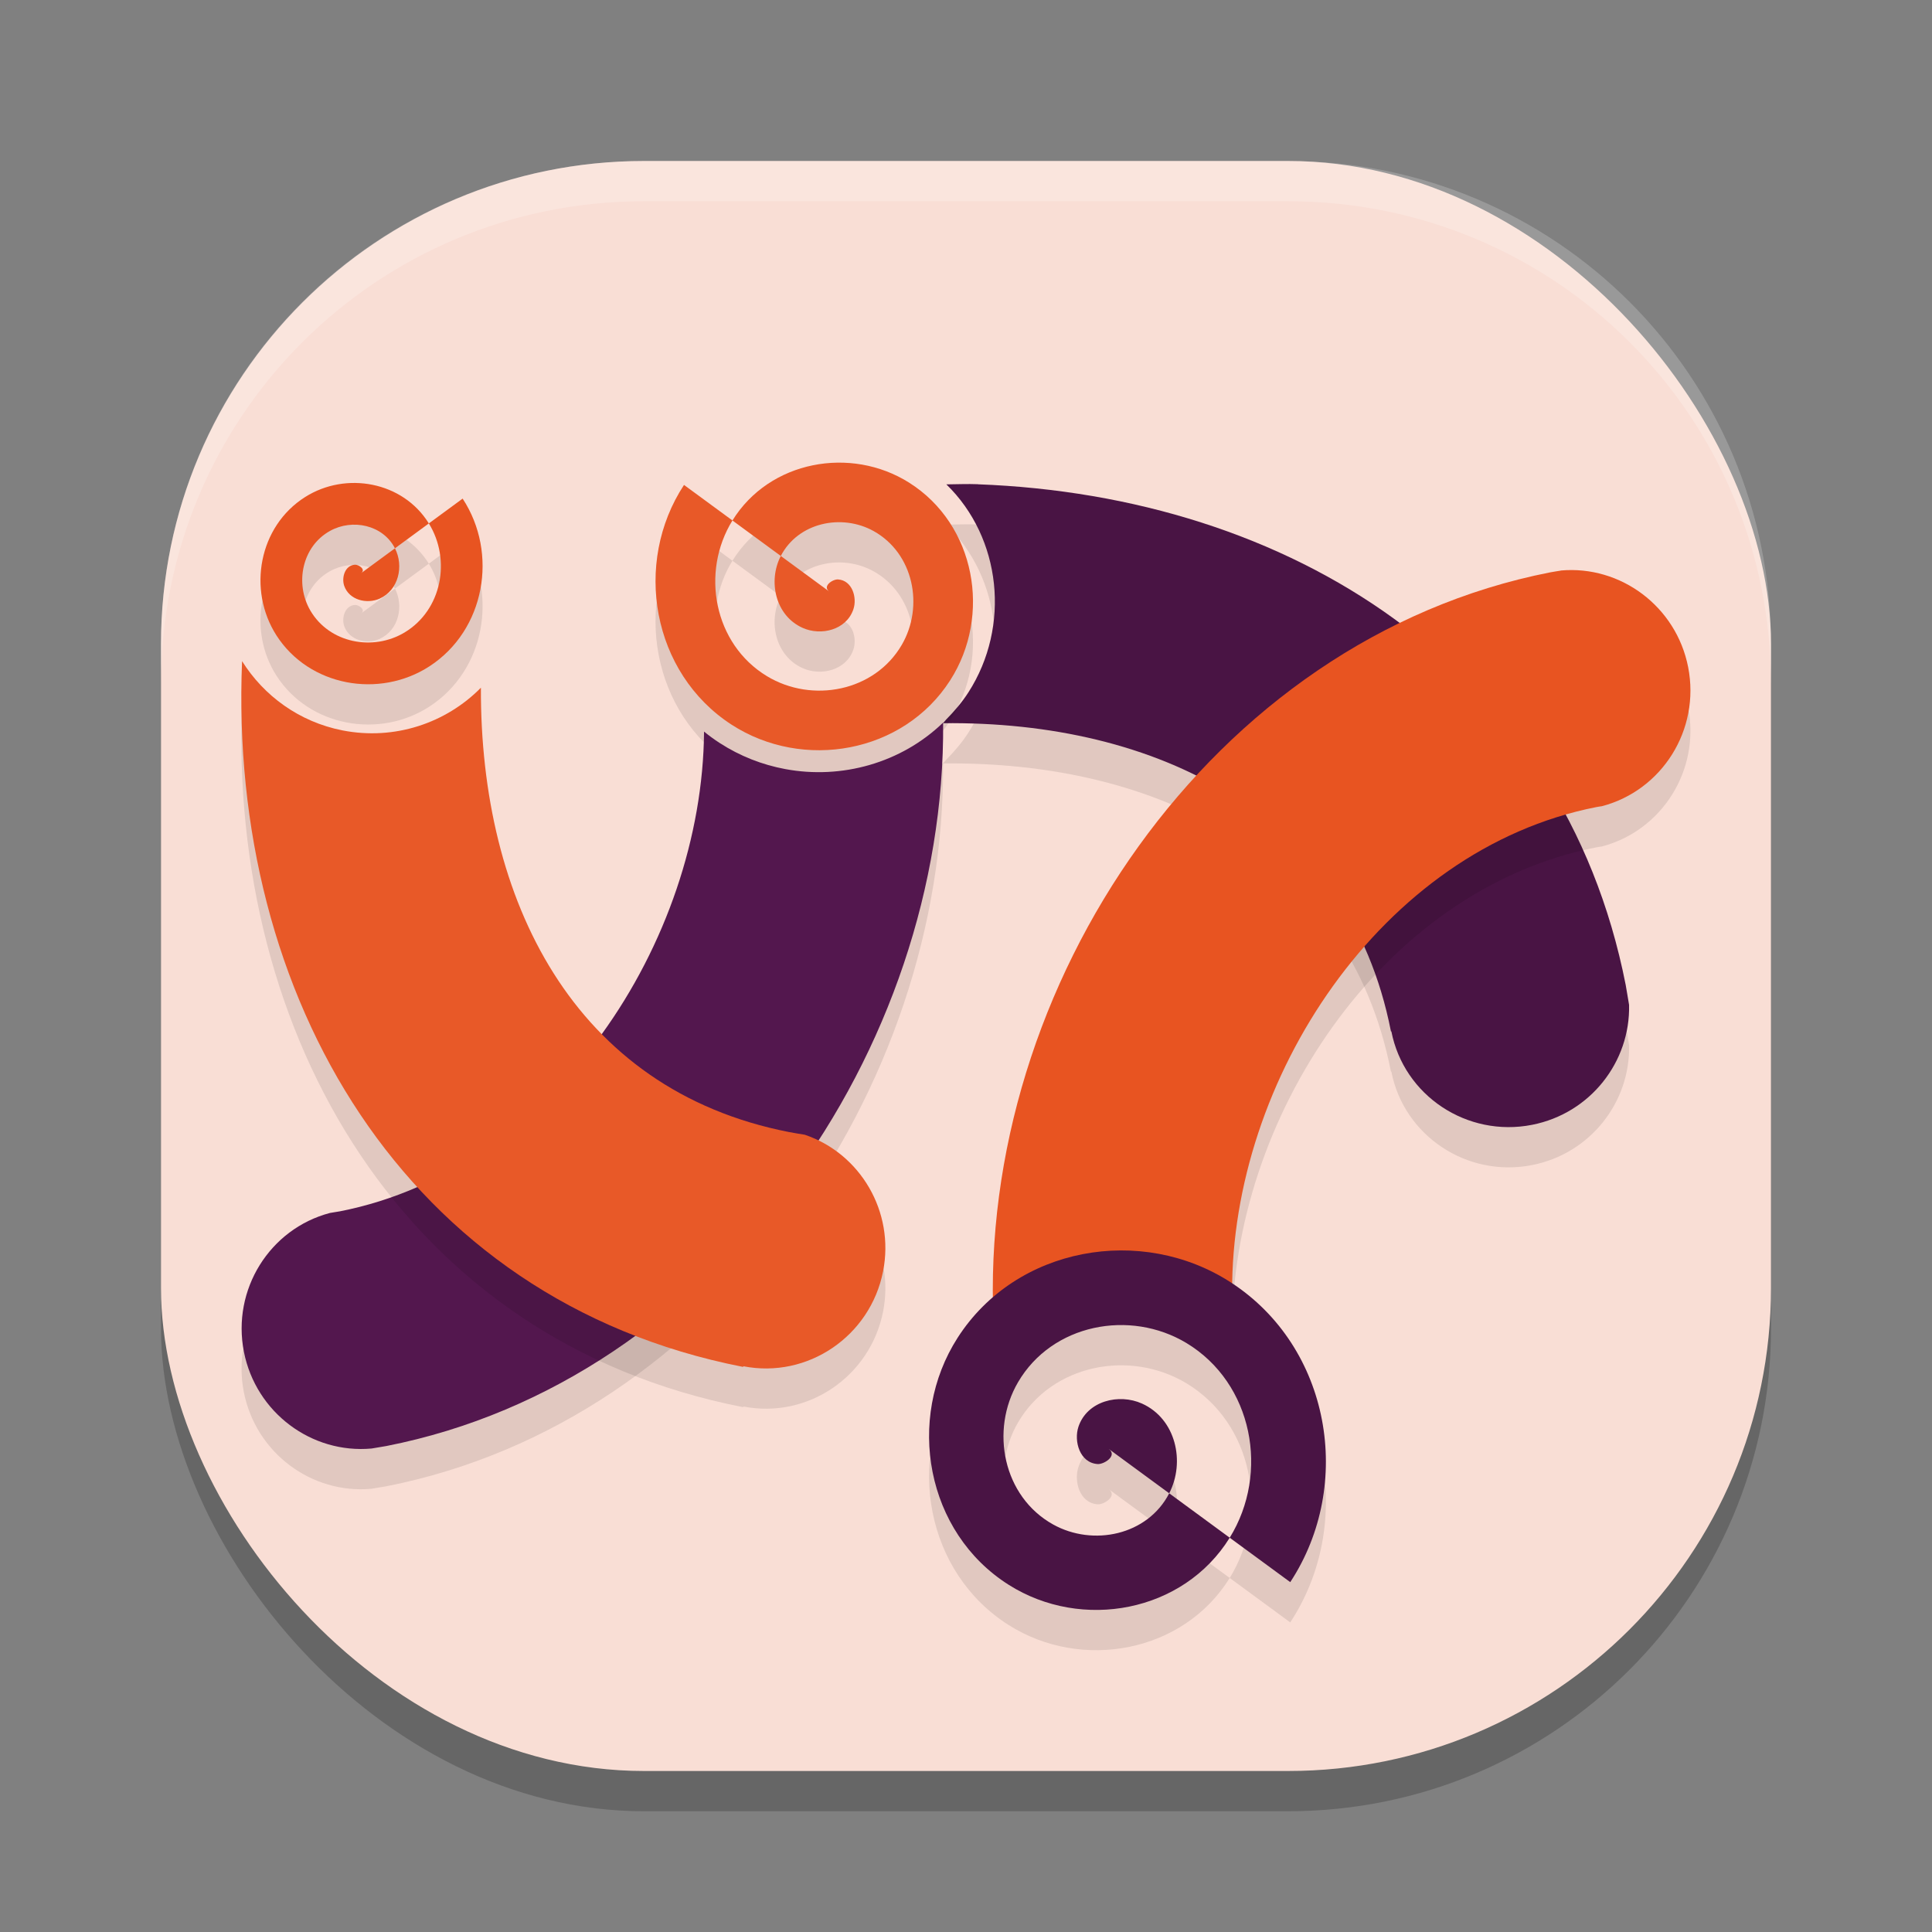 <svg xmlns="http://www.w3.org/2000/svg" width="24" height="24" version="1">
 <rect width="100%" height="100%" fill="#808080" stroke="none"/>
 <rect style="opacity:0.2" width="20" height="20" x="2" y="2.5" rx="6" ry="6"/>
 <rect style="fill:#f9ded5" width="20" height="20" x="2" y="2" rx="6" ry="6"/>
 <path style="opacity:0.2;fill:#ffffff" d="m 8,2 c -3.324,0 -6,2.676 -6,6 v 0.5 c 0,-3.324 2.676,-6 6,-6 h 8 c 3.324,0 6,2.676 6,6 v -0.5 c 0,-3.324 -2.676,-6 -6,-6 z"/>
 <path style="opacity:0.1" d="m 12.147,6.515 c -0.129,-0.005 -0.26,0.001 -0.391,0.002 0.684,0.665 0.8,1.764 0.275,2.582 -0.081,0.127 -0.178,0.238 -0.279,0.341 -0.013,0.014 -0.024,0.03 -0.038,0.044 2.65,-0.031 5.035,1.132 5.564,3.824 3.5e-4,0.001 2.76e-4,0.003 10e-4,0.005 l 0.005,-0.001 c 0.156,0.799 0.941,1.32 1.748,1.161 0.724,-0.142 1.222,-0.783 1.205,-1.49 -0.015,-0.082 -0.026,-0.164 -0.042,-0.248 -0.779,-3.961 -4.183,-6.075 -8.049,-6.219 z"/>
 <path style="fill:#491444" d="m 12.147,6.015 c -0.129,-0.005 -0.26,0.001 -0.391,0.002 0.684,0.665 0.8,1.764 0.275,2.582 -0.081,0.127 -0.178,0.238 -0.279,0.341 -0.013,0.014 -0.024,0.03 -0.038,0.044 2.65,-0.031 5.035,1.132 5.564,3.824 3.5e-4,0.001 2.76e-4,0.003 10e-4,0.005 l 0.005,-10e-4 c 0.156,0.799 0.941,1.32 1.748,1.161 0.724,-0.142 1.222,-0.783 1.205,-1.49 -0.015,-0.082 -0.026,-0.164 -0.042,-0.248 -0.779,-3.961 -4.183,-6.075 -8.049,-6.219 z"/>
 <path style="opacity:0.1" d="M 11.714,9.478 C 11.193,9.979 10.455,10.183 9.756,10.054 9.47,10.001 9.192,9.893 8.938,9.729 8.871,9.685 8.806,9.637 8.745,9.588 8.725,12.195 6.879,15.025 4.224,15.547 c -0.042,0.008 -0.085,0.013 -0.127,0.021 -0.746,0.197 -1.22,0.95 -1.068,1.725 0.149,0.756 0.842,1.269 1.586,1.201 0.061,-0.01 0.122,-0.02 0.184,-0.031 4.109,-0.808 6.948,-4.943 6.916,-8.986 z"/>
 <path style="opacity:0.1;fill-rule:evenodd" transform="scale(-1)" d="m -10.301,-7.848 c 0.09,0.066 -0.045,0.155 -0.11,0.15 -0.177,-0.012 -0.239,-0.227 -0.19,-0.371 0.087,-0.257 0.402,-0.334 0.632,-0.23 0.337,0.152 0.431,0.579 0.27,0.892 -0.215,0.417 -0.757,0.53 -1.153,0.31 -0.498,-0.277 -0.629,-0.935 -0.35,-1.414 0.338,-0.58 1.113,-0.728 1.674,-0.389 0.661,0.399 0.827,1.292 0.429,1.935 -0.46,0.743 -1.47,0.927 -2.195,0.469 -0.824,-0.52 -1.027,-1.649 -0.509,-2.456 0.581,-0.906 1.827,-1.126 2.717,-0.549 0.987,0.641 1.226,2.006 0.589,2.977"/>
 <path style="fill:#53174e" d="m 11.714,8.978 c -0.52,0.501 -1.259,0.706 -1.958,0.576 -0.286,-0.053 -0.564,-0.161 -0.817,-0.325 -0.068,-0.044 -0.132,-0.091 -0.193,-0.141 -0.021,2.607 -1.866,5.437 -4.521,5.959 -0.042,0.008 -0.085,0.013 -0.127,0.021 -0.746,0.197 -1.22,0.95 -1.068,1.725 0.149,0.756 0.842,1.269 1.586,1.201 0.061,-0.01 0.122,-0.02 0.184,-0.031 4.109,-0.808 6.948,-4.943 6.916,-8.986 z"/>
 <path style="opacity:0.1" class="st0" d="m 9.234,17.472 c 0.798,0.157 1.577,-0.372 1.736,-1.179 0.146,-0.741 -0.283,-1.464 -0.973,-1.697 -0.067,-0.01 -0.133,-0.022 -0.199,-0.034 C 7.121,14.036 5.964,11.675 5.974,9.043 5.543,9.481 4.903,9.701 4.253,9.573 3.716,9.467 3.277,9.143 3.007,8.713 2.836,12.868 5.021,16.653 9.225,17.479 c 0.002,7e-4 0.005,7e-4 0.008,7e-4 z"/>
 <path style="fill:#e85928" class="st0" d="m 9.234,16.972 c 0.798,0.157 1.577,-0.372 1.736,-1.179 0.146,-0.741 -0.283,-1.464 -0.973,-1.697 -0.067,-0.01 -0.133,-0.022 -0.199,-0.034 C 7.121,13.536 5.964,11.175 5.974,8.543 5.543,8.981 4.903,9.201 4.253,9.073 3.716,8.967 3.277,8.643 3.007,8.213 2.836,12.368 5.021,16.153 9.225,16.979 c 0.002,7e-4 0.005,7e-4 0.008,7e-4 z"/>
 <path style="opacity:0.1;fill-rule:evenodd" d="m 13.773,18.499 c 0.113,0.083 -0.056,0.193 -0.138,0.188 -0.222,-0.015 -0.298,-0.284 -0.238,-0.464 0.108,-0.321 0.503,-0.417 0.79,-0.287 0.421,0.19 0.539,0.724 0.337,1.115 -0.269,0.522 -0.946,0.662 -1.441,0.387 -0.623,-0.346 -0.786,-1.169 -0.437,-1.767 0.423,-0.725 1.391,-0.91 2.093,-0.487 0.826,0.499 1.034,1.614 0.537,2.418 -0.575,0.928 -1.838,1.159 -2.744,0.586 -1.03,-0.65 -1.283,-2.061 -0.636,-3.07 0.726,-1.132 2.284,-1.408 3.396,-0.686 1.234,0.801 1.533,2.507 0.736,3.722"/>
 <path style="opacity:0.1" class="st2" d="m 19.39,7.587 c 0.742,-0.066 1.433,0.446 1.581,1.201 0.152,0.777 -0.324,1.531 -1.072,1.727 -0.024,0.004 -0.046,0.006 -0.069,0.011 -2.679,0.527 -4.537,3.392 -4.524,6.027 -0.432,-0.427 -1.063,-0.639 -1.705,-0.513 -0.547,0.107 -0.992,0.44 -1.259,0.881 -0.194,-4.172 2.696,-8.482 6.915,-9.311 0.044,-0.009 0.089,-0.014 0.133,-0.022"/>
 <path style="fill:#e85421" class="st2" d="m 19.39,7.087 c 0.742,-0.066 1.433,0.446 1.581,1.201 0.152,0.777 -0.324,1.531 -1.072,1.727 -0.024,0.004 -0.046,0.006 -0.069,0.011 -2.679,0.527 -4.537,3.392 -4.524,6.027 -0.432,-0.427 -1.063,-0.439 -1.705,-0.313 -0.547,0.107 -0.992,0.24 -1.259,0.681 -0.194,-4.172 2.696,-8.482 6.915,-9.311 0.044,-0.009 0.089,-0.014 0.133,-0.022"/>
 <path style="fill:#491444;fill-rule:evenodd" d="m 13.773,17.999 c 0.113,0.083 -0.056,0.193 -0.138,0.188 -0.222,-0.015 -0.298,-0.284 -0.238,-0.464 0.108,-0.321 0.503,-0.417 0.79,-0.287 0.421,0.19 0.539,0.724 0.337,1.115 -0.269,0.522 -0.946,0.662 -1.441,0.387 -0.623,-0.346 -0.786,-1.169 -0.437,-1.767 0.423,-0.725 1.391,-0.91 2.093,-0.487 0.826,0.499 1.034,1.614 0.537,2.418 -0.575,0.928 -1.838,1.159 -2.744,0.586 -1.03,-0.65 -1.283,-2.061 -0.636,-3.07 0.726,-1.132 2.284,-1.408 3.396,-0.686 1.234,0.801 1.533,2.507 0.736,3.722"/>
 <path style="fill:#e85928;fill-rule:evenodd" transform="scale(-1)" d="m -10.301,-7.348 c 0.09,0.066 -0.045,0.155 -0.11,0.15 -0.177,-0.012 -0.239,-0.227 -0.19,-0.371 0.087,-0.257 0.402,-0.334 0.632,-0.23 0.337,0.152 0.431,0.579 0.27,0.892 -0.215,0.417 -0.757,0.53 -1.153,0.31 -0.498,-0.277 -0.629,-0.935 -0.35,-1.414 0.338,-0.58 1.113,-0.728 1.674,-0.389 0.661,0.399 0.827,1.292 0.429,1.935 -0.46,0.743 -1.47,0.927 -2.195,0.469 -0.824,-0.52 -1.027,-1.649 -0.509,-2.456 0.581,-0.906 1.827,-1.126 2.717,-0.549 0.987,0.641 1.226,2.006 0.589,2.977"/>
 <path style="opacity:0.1;fill-rule:evenodd" transform="scale(1,-1)" d="m 4.486,-7.62 c 0.063,0.046 -0.031,0.108 -0.077,0.105 C 4.284,-7.523 4.242,-7.674 4.275,-7.775 4.336,-7.955 4.557,-8.008 4.717,-7.936 4.953,-7.829 5.019,-7.53 4.906,-7.311 4.756,-7.019 4.377,-6.941 4.1,-7.095 3.751,-7.288 3.66,-7.749 3.855,-8.084 c 0.237,-0.406 0.779,-0.509 1.172,-0.272 0.463,0.279 0.579,0.904 0.3,1.354 C 5.005,-6.483 4.298,-6.354 3.791,-6.674 3.214,-7.038 3.072,-7.828 3.434,-8.393 3.841,-9.027 4.713,-9.181 5.335,-8.777 c 0.691,0.449 0.858,1.404 0.412,2.083"/>
 <path style="fill:#e85421;fill-rule:evenodd" transform="scale(1,-1)" d="m 4.486,-7.12 c 0.063,0.046 -0.031,0.108 -0.077,0.105 C 4.284,-7.023 4.242,-7.174 4.275,-7.275 4.336,-7.455 4.557,-7.508 4.717,-7.436 4.953,-7.329 5.019,-7.03 4.906,-6.811 4.756,-6.519 4.377,-6.441 4.1,-6.595 3.751,-6.788 3.66,-7.249 3.855,-7.584 c 0.237,-0.406 0.779,-0.509 1.172,-0.272 0.463,0.279 0.579,0.904 0.3,1.354 -0.322,0.52 -1.029,0.649 -1.536,0.328 C 3.214,-6.538 3.072,-7.328 3.434,-7.893 3.841,-8.527 4.713,-8.681 5.335,-8.277 c 0.691,0.449 0.858,1.404 0.412,2.083"/>
</svg>
